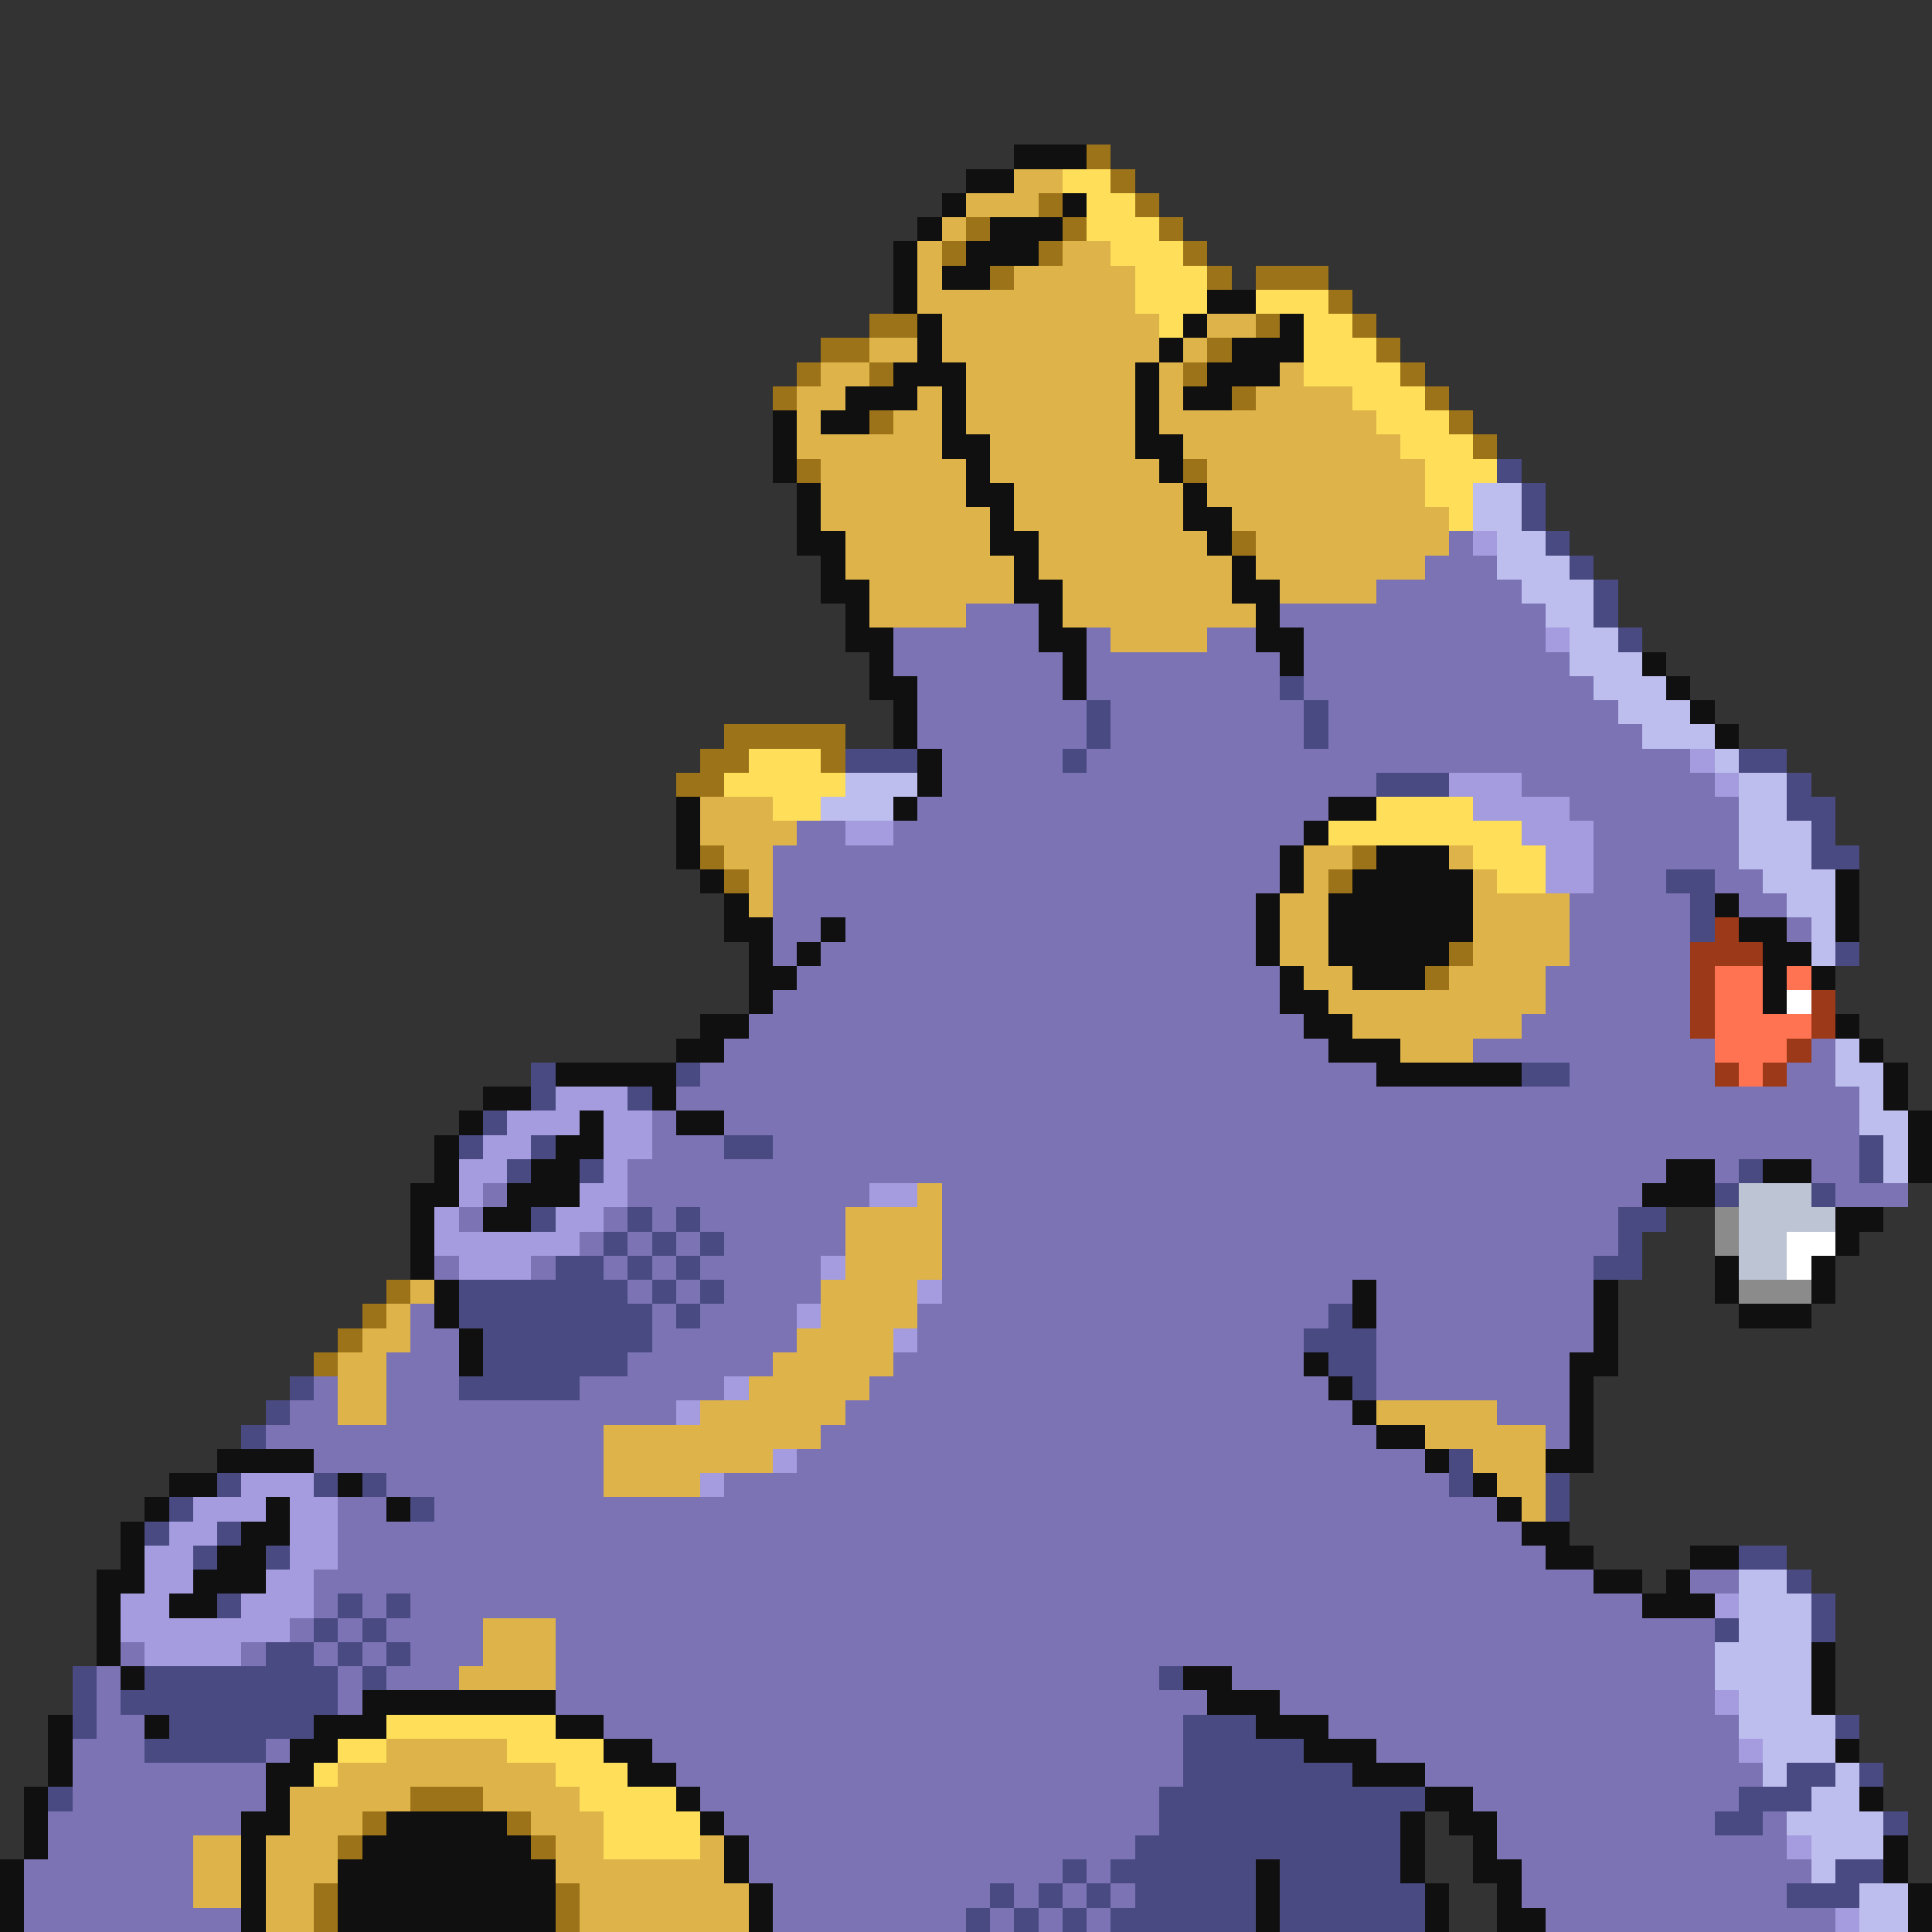 <svg xmlns="http://www.w3.org/2000/svg" viewBox="0 -0.5 80 80" shape-rendering="crispEdges">
<rect x="0" y="-0.5" width="80" height="80" fill="#333333" stroke="none"/>
<path stroke="#101010" d="M42 6h3M40 7h2M39 8h1M44 8h1M38 9h1M41 9h3M37 10h1M40 10h3M37 11h1M39 11h2M37 12h1M50 12h2M38 13h1M49 13h1M53 13h1M38 14h1M48 14h1M51 14h3M37 15h3M47 15h1M50 15h3M35 16h3M39 16h1M47 16h1M49 16h2M32 17h1M34 17h2M39 17h1M47 17h1M32 18h1M39 18h2M47 18h2M32 19h1M40 19h1M48 19h1M33 20h1M40 20h2M49 20h1M33 21h1M41 21h1M49 21h2M33 22h2M41 22h2M50 22h1M34 23h1M42 23h1M51 23h1M34 24h2M42 24h2M51 24h2M35 25h1M43 25h1M52 25h1M35 26h2M43 26h2M52 26h2M36 27h1M44 27h1M53 27h1M68 27h1M36 28h2M44 28h1M69 28h1M37 29h1M70 29h1M37 30h1M71 30h1M38 31h1M38 32h1M28 33h1M37 33h1M55 33h2M28 34h1M54 34h1M28 35h1M53 35h1M57 35h3M29 36h1M53 36h1M56 36h5M76 36h1M30 37h1M52 37h1M55 37h6M71 37h1M76 37h1M30 38h2M34 38h1M52 38h1M55 38h6M72 38h2M76 38h1M31 39h1M33 39h1M52 39h1M55 39h5M73 39h2M31 40h2M53 40h1M56 40h3M73 40h1M75 40h1M31 41h1M53 41h2M73 41h1M29 42h2M54 42h2M76 42h1M28 43h2M55 43h3M77 43h1M23 44h5M57 44h6M78 44h1M20 45h2M27 45h1M78 45h1M19 46h1M24 46h1M28 46h2M79 46h1M18 47h1M23 47h2M79 47h1M18 48h1M22 48h2M69 48h2M73 48h2M79 48h1M17 49h2M21 49h3M68 49h3M17 50h1M20 50h2M76 50h2M17 51h1M76 51h1M17 52h1M71 52h1M75 52h1M18 53h1M56 53h1M66 53h1M71 53h1M75 53h1M18 54h1M56 54h1M66 54h1M72 54h3M19 55h1M66 55h1M19 56h1M54 56h1M65 56h2M55 57h1M65 57h1M56 58h1M65 58h1M57 59h2M65 59h1M9 60h4M59 60h1M64 60h2M7 61h2M14 61h1M61 61h1M6 62h1M11 62h1M16 62h1M62 62h1M5 63h1M10 63h2M63 63h2M5 64h1M9 64h2M64 64h2M70 64h2M4 65h2M8 65h3M66 65h2M69 65h1M4 66h1M7 66h2M68 66h3M4 67h1M4 68h1M75 68h1M5 69h1M49 69h2M75 69h1M15 70h8M50 70h3M75 70h1M2 71h1M6 71h1M13 71h3M23 71h2M52 71h3M2 72h1M12 72h2M25 72h2M54 72h3M76 72h1M2 73h1M11 73h2M26 73h2M56 73h3M1 74h1M11 74h1M28 74h1M59 74h2M77 74h1M1 75h1M10 75h2M16 75h5M29 75h1M58 75h1M60 75h2M1 76h1M10 76h1M15 76h7M30 76h1M58 76h1M61 76h1M78 76h1M0 77h1M10 77h1M14 77h9M30 77h1M52 77h1M58 77h1M61 77h2M78 77h1M0 78h1M10 78h1M14 78h9M31 78h1M52 78h1M59 78h1M62 78h1M79 78h1M0 79h1M10 79h1M14 79h9M31 79h1M52 79h1M59 79h1M62 79h2M79 79h1" />
<path stroke="#9c7318" d="M45 6h1M46 7h1M43 8h1M47 8h1M40 9h1M44 9h1M48 9h1M39 10h1M43 10h1M49 10h1M41 11h1M50 11h1M52 11h3M55 12h1M36 13h2M52 13h1M56 13h1M34 14h2M50 14h1M57 14h1M33 15h1M36 15h1M49 15h1M58 15h1M32 16h1M51 16h1M59 16h1M36 17h1M60 17h1M61 18h1M33 19h1M49 19h1M51 22h1M30 30h5M29 31h2M34 31h1M28 32h2M29 35h1M56 35h1M30 36h1M55 36h1M60 39h1M59 40h1M16 53h1M15 54h1M14 55h1M13 56h1M17 74h3M15 75h1M21 75h1M14 76h1M22 76h1M13 78h1M23 78h1M13 79h1M23 79h1" />
<path stroke="#deb44a" d="M42 7h2M40 8h3M39 9h1M38 10h1M44 10h2M38 11h1M42 11h5M38 12h9M39 13h9M50 13h2M36 14h2M39 14h9M49 14h1M34 15h2M40 15h7M48 15h1M53 15h1M33 16h2M38 16h1M40 16h7M48 16h1M52 16h4M33 17h1M37 17h2M40 17h7M48 17h9M33 18h6M41 18h6M49 18h9M34 19h6M41 19h7M50 19h9M34 20h6M42 20h7M50 20h9M34 21h7M42 21h7M51 21h9M35 22h6M43 22h7M52 22h8M35 23h7M43 23h8M52 23h7M36 24h6M44 24h7M53 24h4M36 25h4M44 25h8M46 26h4M29 33h3M29 34h4M30 35h2M54 35h2M60 35h1M31 36h1M54 36h1M61 36h1M31 37h1M53 37h2M61 37h4M53 38h2M61 38h4M53 39h2M61 39h4M54 40h2M60 40h4M55 41h9M56 42h7M58 43h3M38 49h1M35 50h4M35 51h4M35 52h4M17 53h1M34 53h4M16 54h1M34 54h4M15 55h2M33 55h4M14 56h2M32 56h5M14 57h2M31 57h5M14 58h2M29 58h6M57 58h5M25 59h9M59 59h5M25 60h7M61 60h3M25 61h4M62 61h2M63 62h1M20 67h3M20 68h3M19 69h4M16 72h5M14 73h9M12 74h5M20 74h4M12 75h3M22 75h3M8 76h2M11 76h3M23 76h2M29 76h1M8 77h2M11 77h3M23 77h7M8 78h2M11 78h2M24 78h7M11 79h2M24 79h7" />
<path stroke="#ffde5a" d="M44 7h2M45 8h2M45 9h3M46 10h3M47 11h3M47 12h3M52 12h3M48 13h1M54 13h2M54 14h3M54 15h4M56 16h3M57 17h3M58 18h3M59 19h3M59 20h2M60 21h1M31 31h3M30 32h5M32 33h2M57 33h4M55 34h8M61 35h3M62 36h2M16 71h7M14 72h2M21 72h4M13 73h1M23 73h3M24 74h4M25 75h4M25 76h4" />
<path stroke="#4a4a83" d="M62 19h1M63 20h1M63 21h1M64 22h1M65 23h1M66 24h1M66 25h1M67 26h1M53 28h1M45 29h1M54 29h1M45 30h1M54 30h1M35 31h3M44 31h1M72 31h2M57 32h3M74 32h1M74 33h2M75 34h1M75 35h2M69 36h2M70 37h1M70 38h1M76 39h1M22 44h1M28 44h1M63 44h2M22 45h1M26 45h1M20 46h1M19 47h1M22 47h1M30 47h2M77 47h1M21 48h1M24 48h1M72 48h1M77 48h1M71 49h1M75 49h1M22 50h1M26 50h1M28 50h1M67 50h2M25 51h1M27 51h1M29 51h1M67 51h1M23 52h2M26 52h1M28 52h1M66 52h2M19 53h7M27 53h1M29 53h1M19 54h8M28 54h1M55 54h1M20 55h7M54 55h3M20 56h6M55 56h2M12 57h1M19 57h5M56 57h1M11 58h1M10 59h1M60 60h1M9 61h1M13 61h1M15 61h1M60 61h1M64 61h1M7 62h1M17 62h1M64 62h1M6 63h1M9 63h1M8 64h1M11 64h1M72 64h2M74 65h1M9 66h1M14 66h1M16 66h1M75 66h1M13 67h1M15 67h1M71 67h1M75 67h1M11 68h2M14 68h1M16 68h1M3 69h1M6 69h8M15 69h1M48 69h1M3 70h1M5 70h9M3 71h1M7 71h6M49 71h3M76 71h1M6 72h5M49 72h5M49 73h7M74 73h2M77 73h1M2 74h1M48 74h11M72 74h3M48 75h10M71 75h2M78 75h1M47 76h11M44 77h1M46 77h6M53 77h5M76 77h2M41 78h1M43 78h1M45 78h1M47 78h5M53 78h6M74 78h3M40 79h1M42 79h1M44 79h1M46 79h6M53 79h6" />
<path stroke="#bdbdee" d="M61 20h2M61 21h2M62 22h2M62 23h3M63 24h3M64 25h2M65 26h2M65 27h3M66 28h3M67 29h3M68 30h3M71 31h1M35 32h3M72 32h2M34 33h3M72 33h2M72 34h3M72 35h3M73 36h3M74 37h2M75 38h1M75 39h1M76 43h1M76 44h2M77 45h1M77 46h2M78 47h1M78 48h1M72 65h2M72 66h3M72 67h3M71 68h4M71 69h4M72 70h3M72 71h4M73 72h3M73 73h1M76 73h1M75 74h2M74 75h4M75 76h3M75 77h1M77 78h2M77 79h2" />
<path stroke="#7b73b4" d="M60 22h1M59 23h3M57 24h6M40 25h3M53 25h11M37 26h6M45 26h1M50 26h2M54 26h10M37 27h7M45 27h8M54 27h11M38 28h6M45 28h8M54 28h12M38 29h7M46 29h8M55 29h12M38 30h7M46 30h8M55 30h13M39 31h5M45 31h25M39 32h18M63 32h8M38 33h17M65 33h7M33 34h2M37 34h17M66 34h6M32 35h21M66 35h6M32 36h21M66 36h3M71 36h2M32 37h20M65 37h5M72 37h2M32 38h2M35 38h17M65 38h5M74 38h1M32 39h1M34 39h18M65 39h5M33 40h20M64 40h6M32 41h21M64 41h6M31 42h23M63 42h7M30 43h25M61 43h10M75 43h1M29 44h28M65 44h6M74 44h2M28 45h49M27 46h1M30 46h47M27 47h3M32 47h45M26 48h43M71 48h1M75 48h2M20 49h1M26 49h10M39 49h29M76 49h3M19 50h1M25 50h1M27 50h1M29 50h6M39 50h28M24 51h1M26 51h1M28 51h1M30 51h5M39 51h28M18 52h1M22 52h1M25 52h1M27 52h1M29 52h5M39 52h27M26 53h1M28 53h1M30 53h4M39 53h17M57 53h9M17 54h1M27 54h1M29 54h4M38 54h17M57 54h9M17 55h2M27 55h6M38 55h16M57 55h9M16 56h3M26 56h6M37 56h17M57 56h8M13 57h1M16 57h3M24 57h6M36 57h19M57 57h8M12 58h2M16 58h12M35 58h21M62 58h3M11 59h14M34 59h23M64 59h1M13 60h12M33 60h26M16 61h9M30 61h30M14 62h2M18 62h44M14 63h49M14 64h50M13 65h53M70 65h2M13 66h1M15 66h1M17 66h51M12 67h1M14 67h1M16 67h4M23 67h48M5 68h1M10 68h1M13 68h1M15 68h1M17 68h3M23 68h48M4 69h1M14 69h1M16 69h3M23 69h25M51 69h20M4 70h1M14 70h1M23 70h27M53 70h18M4 71h2M25 71h24M55 71h17M3 72h3M11 72h1M27 72h22M57 72h15M3 73h8M28 73h21M59 73h14M3 74h8M29 74h19M61 74h11M2 75h8M30 75h18M62 75h9M73 75h1M2 76h6M31 76h16M62 76h12M1 77h7M31 77h13M45 77h1M63 77h12M1 78h7M32 78h9M42 78h1M44 78h1M46 78h1M63 78h11M1 79h9M32 79h8M41 79h1M43 79h1M45 79h1M64 79h12" />
<path stroke="#a49cde" d="M61 22h1M64 26h1M70 31h1M60 32h3M71 32h1M61 33h4M35 34h2M63 34h3M64 35h2M64 36h2M23 45h3M21 46h3M25 46h2M20 47h2M25 47h2M19 48h2M25 48h1M19 49h1M24 49h2M36 49h2M18 50h1M23 50h2M18 51h6M19 52h3M34 52h1M38 53h1M33 54h1M37 55h1M30 57h1M28 58h1M32 60h1M10 61h3M29 61h1M8 62h3M12 62h2M7 63h2M12 63h2M6 64h2M12 64h2M6 65h2M11 65h2M5 66h2M10 66h3M71 66h1M5 67h7M6 68h4M71 70h1M72 72h1M74 76h1M76 79h1" />
<path stroke="#9c3918" d="M71 38h1M70 39h3M70 40h1M70 41h1M75 41h1M70 42h1M75 42h1M74 43h1M71 44h1M73 44h1" />
<path stroke="#ff7352" d="M71 40h2M74 40h1M71 41h2M71 42h4M71 43h3M72 44h1" />
<path stroke="#ffffff" d="M74 41h1M74 51h2M74 52h1" />
<path stroke="#bdc5d5" d="M72 49h3M72 50h4M72 51h2M72 52h2" />
<path stroke="#8b8b8b" d="M71 50h1M71 51h1M72 53h3" />
</svg>